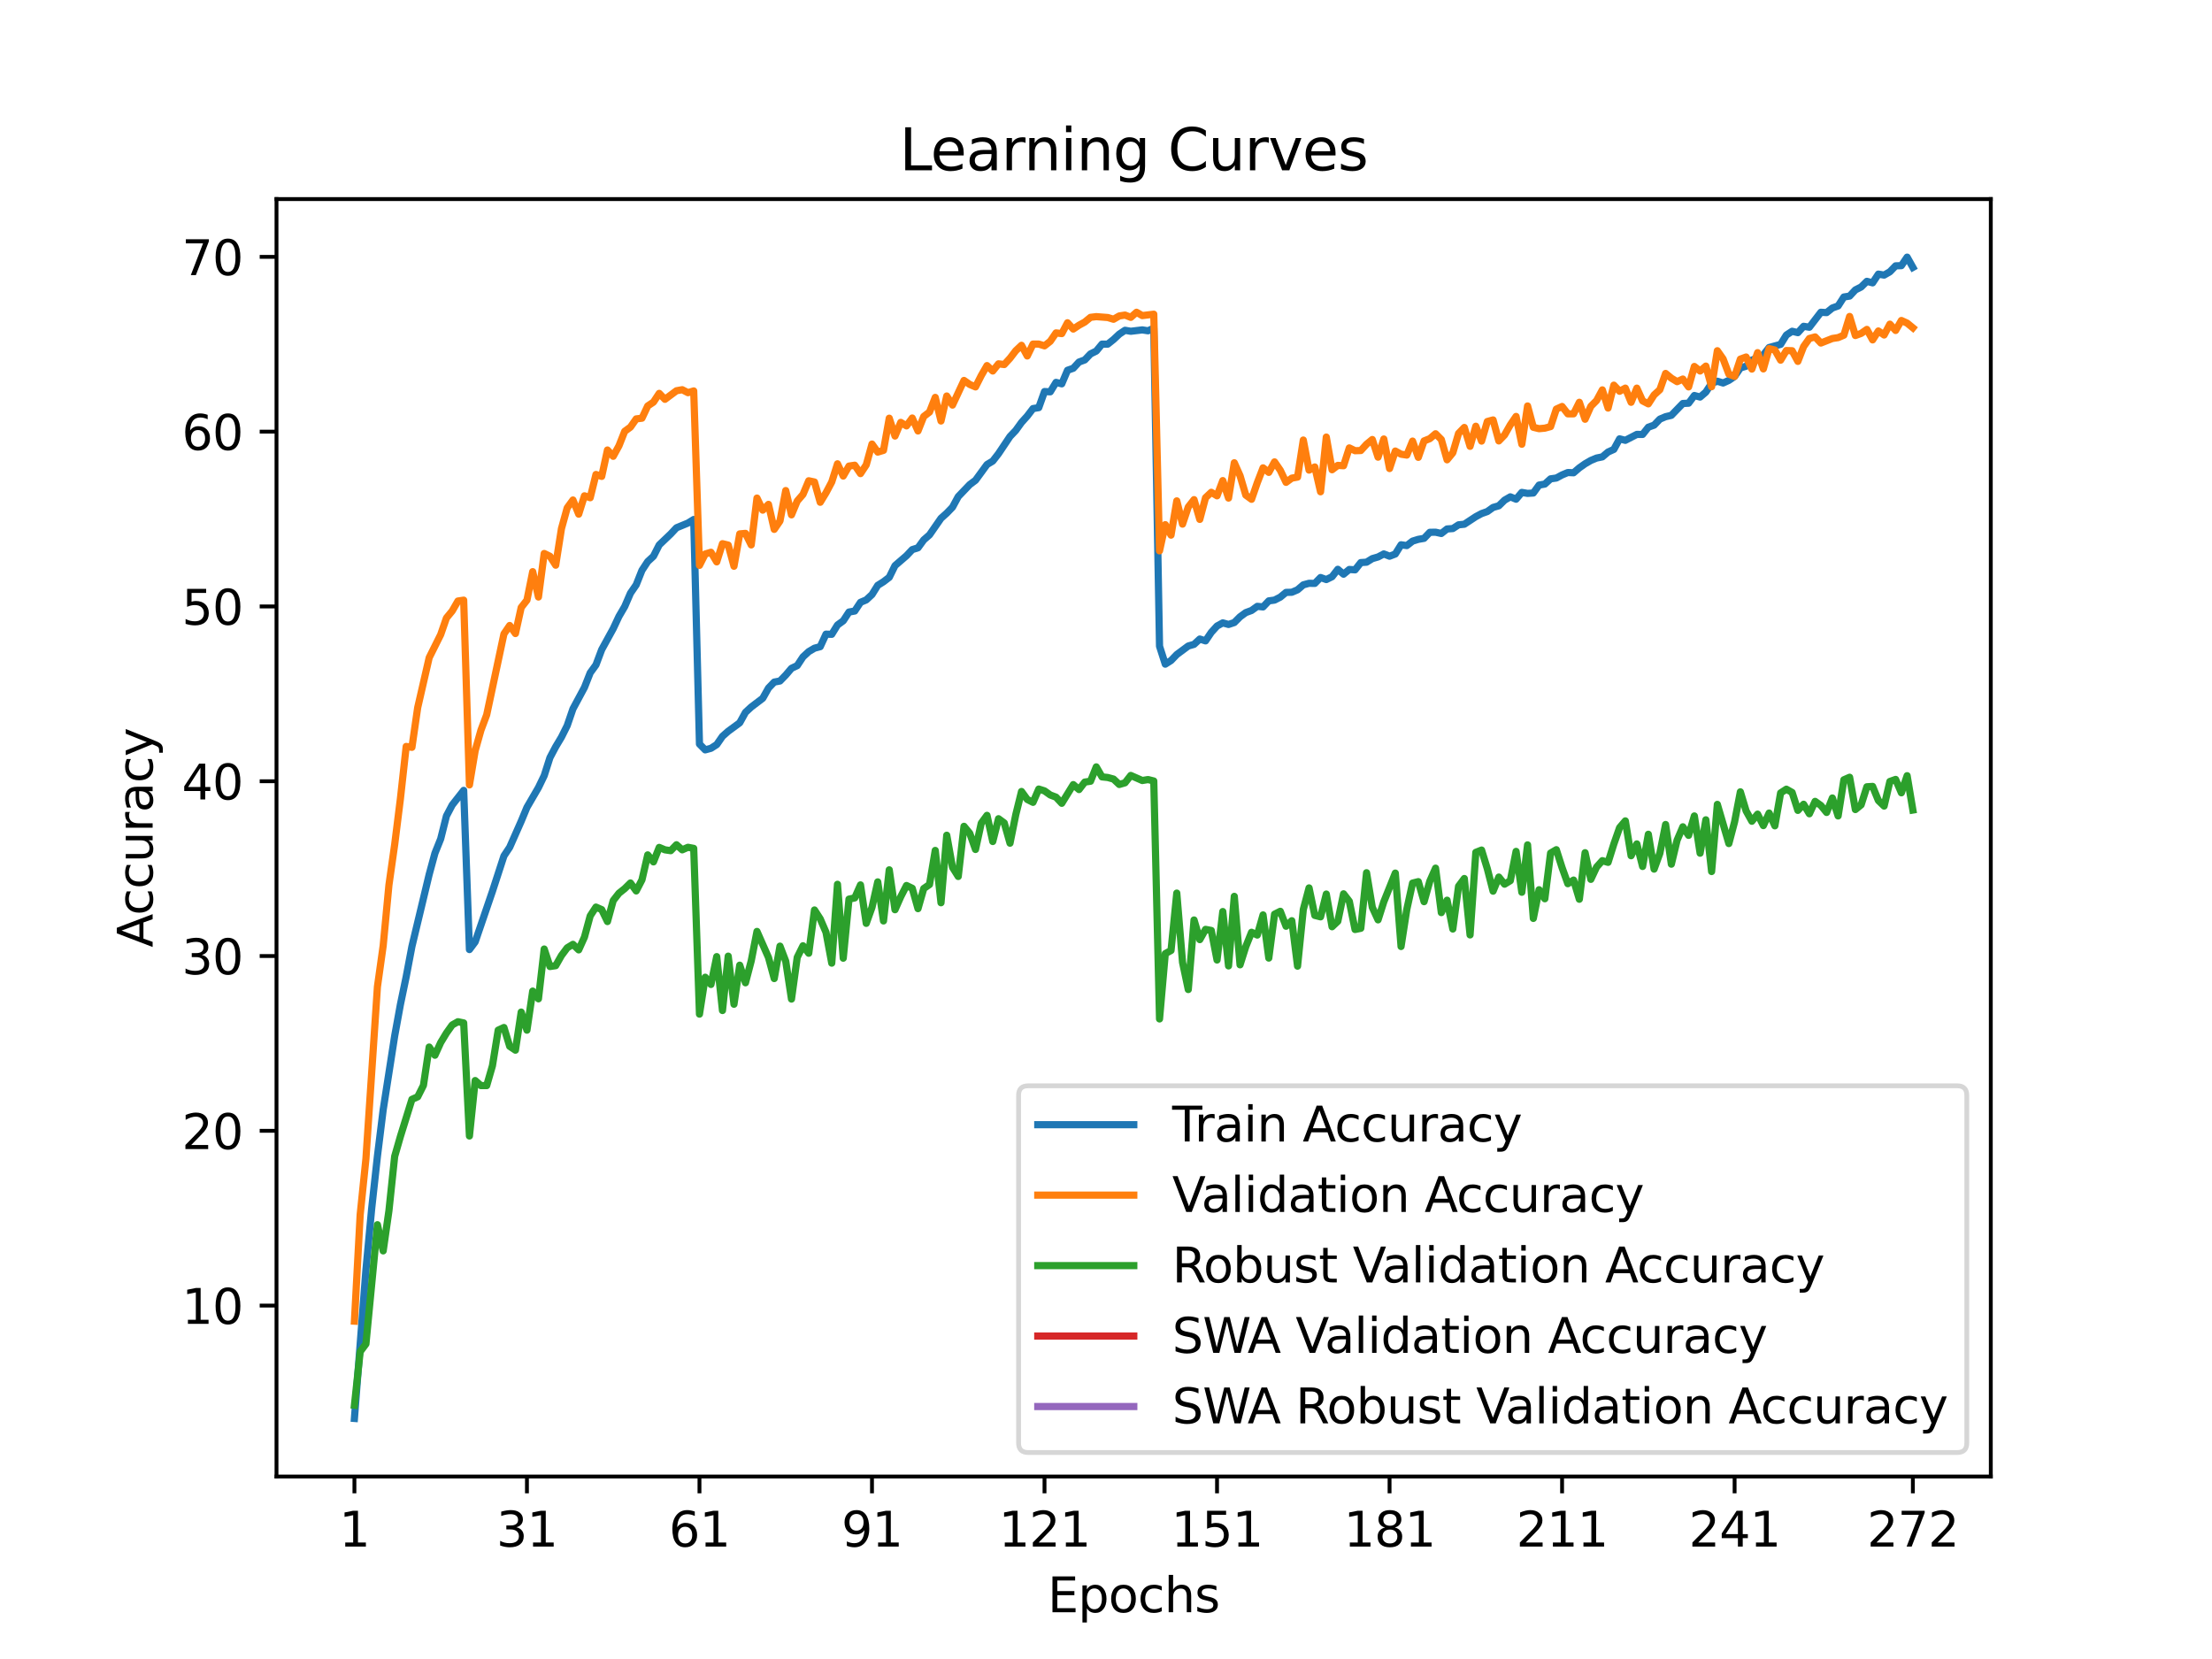<?xml version="1.0" encoding="utf-8" standalone="no"?>
<!DOCTYPE svg PUBLIC "-//W3C//DTD SVG 1.1//EN"
  "http://www.w3.org/Graphics/SVG/1.1/DTD/svg11.dtd">
<svg xmlns:xlink="http://www.w3.org/1999/xlink" width="460.8pt" height="345.6pt" viewBox="0 0 460.8 345.6" xmlns="http://www.w3.org/2000/svg" version="1.1">
 <defs>
  <style type="text/css">*{stroke-linejoin: round; stroke-linecap: butt}</style>
 </defs>
 <g id="figure_1">
  <g id="patch_1">
   <path d="M 0 345.6 
L 460.8 345.6 
L 460.8 0 
L 0 0 
z
" style="fill: #ffffff"/>
  </g>
  <g id="axes_1">
   <g id="patch_2">
    <path d="M 57.6 307.584 
L 414.72 307.584 
L 414.72 41.472 
L 57.6 41.472 
z
" style="fill: #ffffff"/>
   </g>
   <g id="matplotlib.axis_1">
    <g id="xtick_1">
     <g id="line2d_1">
      <defs>
       <path id="md0ba1ad8c0" d="M 0 0 
L 0 3.5 
" style="stroke: #000000; stroke-width: 0.8"/>
      </defs>
      <g>
       <use xlink:href="#md0ba1ad8c0" x="73.833" y="307.584" style="stroke: #000000; stroke-width: 0.8"/>
      </g>
     </g>
     <g id="text_1">
      <!-- 1 -->
      <g transform="translate(70.651 322.182) scale(0.1 -0.1)">
       <defs>
        <path id="DejaVuSans-31" d="M 794 531 
L 1825 531 
L 1825 4091 
L 703 3866 
L 703 4441 
L 1819 4666 
L 2450 4666 
L 2450 531 
L 3481 531 
L 3481 0 
L 794 0 
L 794 531 
z
" transform="scale(0.016)"/>
       </defs>
       <use xlink:href="#DejaVuSans-31"/>
      </g>
     </g>
    </g>
    <g id="xtick_2">
     <g id="line2d_2">
      <g>
       <use xlink:href="#md0ba1ad8c0" x="109.772" y="307.584" style="stroke: #000000; stroke-width: 0.8"/>
      </g>
     </g>
     <g id="text_2">
      <!-- 31 -->
      <g transform="translate(103.41 322.182) scale(0.1 -0.1)">
       <defs>
        <path id="DejaVuSans-33" d="M 2597 2516 
Q 3050 2419 3304 2112 
Q 3559 1806 3559 1356 
Q 3559 666 3084 287 
Q 2609 -91 1734 -91 
Q 1441 -91 1130 -33 
Q 819 25 488 141 
L 488 750 
Q 750 597 1062 519 
Q 1375 441 1716 441 
Q 2309 441 2620 675 
Q 2931 909 2931 1356 
Q 2931 1769 2642 2001 
Q 2353 2234 1838 2234 
L 1294 2234 
L 1294 2753 
L 1863 2753 
Q 2328 2753 2575 2939 
Q 2822 3125 2822 3475 
Q 2822 3834 2567 4026 
Q 2313 4219 1838 4219 
Q 1578 4219 1281 4162 
Q 984 4106 628 3988 
L 628 4550 
Q 988 4650 1302 4700 
Q 1616 4750 1894 4750 
Q 2613 4750 3031 4423 
Q 3450 4097 3450 3541 
Q 3450 3153 3228 2886 
Q 3006 2619 2597 2516 
z
" transform="scale(0.016)"/>
       </defs>
       <use xlink:href="#DejaVuSans-33"/>
       <use xlink:href="#DejaVuSans-31" x="63.623"/>
      </g>
     </g>
    </g>
    <g id="xtick_3">
     <g id="line2d_3">
      <g>
       <use xlink:href="#md0ba1ad8c0" x="145.712" y="307.584" style="stroke: #000000; stroke-width: 0.8"/>
      </g>
     </g>
     <g id="text_3">
      <!-- 61 -->
      <g transform="translate(139.349 322.182) scale(0.1 -0.1)">
       <defs>
        <path id="DejaVuSans-36" d="M 2113 2584 
Q 1688 2584 1439 2293 
Q 1191 2003 1191 1497 
Q 1191 994 1439 701 
Q 1688 409 2113 409 
Q 2538 409 2786 701 
Q 3034 994 3034 1497 
Q 3034 2003 2786 2293 
Q 2538 2584 2113 2584 
z
M 3366 4563 
L 3366 3988 
Q 3128 4100 2886 4159 
Q 2644 4219 2406 4219 
Q 1781 4219 1451 3797 
Q 1122 3375 1075 2522 
Q 1259 2794 1537 2939 
Q 1816 3084 2150 3084 
Q 2853 3084 3261 2657 
Q 3669 2231 3669 1497 
Q 3669 778 3244 343 
Q 2819 -91 2113 -91 
Q 1303 -91 875 529 
Q 447 1150 447 2328 
Q 447 3434 972 4092 
Q 1497 4750 2381 4750 
Q 2619 4750 2861 4703 
Q 3103 4656 3366 4563 
z
" transform="scale(0.016)"/>
       </defs>
       <use xlink:href="#DejaVuSans-36"/>
       <use xlink:href="#DejaVuSans-31" x="63.623"/>
      </g>
     </g>
    </g>
    <g id="xtick_4">
     <g id="line2d_4">
      <g>
       <use xlink:href="#md0ba1ad8c0" x="181.652" y="307.584" style="stroke: #000000; stroke-width: 0.8"/>
      </g>
     </g>
     <g id="text_4">
      <!-- 91 -->
      <g transform="translate(175.289 322.182) scale(0.1 -0.1)">
       <defs>
        <path id="DejaVuSans-39" d="M 703 97 
L 703 672 
Q 941 559 1184 500 
Q 1428 441 1663 441 
Q 2288 441 2617 861 
Q 2947 1281 2994 2138 
Q 2813 1869 2534 1725 
Q 2256 1581 1919 1581 
Q 1219 1581 811 2004 
Q 403 2428 403 3163 
Q 403 3881 828 4315 
Q 1253 4750 1959 4750 
Q 2769 4750 3195 4129 
Q 3622 3509 3622 2328 
Q 3622 1225 3098 567 
Q 2575 -91 1691 -91 
Q 1453 -91 1209 -44 
Q 966 3 703 97 
z
M 1959 2075 
Q 2384 2075 2632 2365 
Q 2881 2656 2881 3163 
Q 2881 3666 2632 3958 
Q 2384 4250 1959 4250 
Q 1534 4250 1286 3958 
Q 1038 3666 1038 3163 
Q 1038 2656 1286 2365 
Q 1534 2075 1959 2075 
z
" transform="scale(0.016)"/>
       </defs>
       <use xlink:href="#DejaVuSans-39"/>
       <use xlink:href="#DejaVuSans-31" x="63.623"/>
      </g>
     </g>
    </g>
    <g id="xtick_5">
     <g id="line2d_5">
      <g>
       <use xlink:href="#md0ba1ad8c0" x="217.591" y="307.584" style="stroke: #000000; stroke-width: 0.8"/>
      </g>
     </g>
     <g id="text_5">
      <!-- 121 -->
      <g transform="translate(208.047 322.182) scale(0.1 -0.1)">
       <defs>
        <path id="DejaVuSans-32" d="M 1228 531 
L 3431 531 
L 3431 0 
L 469 0 
L 469 531 
Q 828 903 1448 1529 
Q 2069 2156 2228 2338 
Q 2531 2678 2651 2914 
Q 2772 3150 2772 3378 
Q 2772 3750 2511 3984 
Q 2250 4219 1831 4219 
Q 1534 4219 1204 4116 
Q 875 4013 500 3803 
L 500 4441 
Q 881 4594 1212 4672 
Q 1544 4750 1819 4750 
Q 2544 4750 2975 4387 
Q 3406 4025 3406 3419 
Q 3406 3131 3298 2873 
Q 3191 2616 2906 2266 
Q 2828 2175 2409 1742 
Q 1991 1309 1228 531 
z
" transform="scale(0.016)"/>
       </defs>
       <use xlink:href="#DejaVuSans-31"/>
       <use xlink:href="#DejaVuSans-32" x="63.623"/>
       <use xlink:href="#DejaVuSans-31" x="127.246"/>
      </g>
     </g>
    </g>
    <g id="xtick_6">
     <g id="line2d_6">
      <g>
       <use xlink:href="#md0ba1ad8c0" x="253.531" y="307.584" style="stroke: #000000; stroke-width: 0.8"/>
      </g>
     </g>
     <g id="text_6">
      <!-- 151 -->
      <g transform="translate(243.987 322.182) scale(0.1 -0.1)">
       <defs>
        <path id="DejaVuSans-35" d="M 691 4666 
L 3169 4666 
L 3169 4134 
L 1269 4134 
L 1269 2991 
Q 1406 3038 1543 3061 
Q 1681 3084 1819 3084 
Q 2600 3084 3056 2656 
Q 3513 2228 3513 1497 
Q 3513 744 3044 326 
Q 2575 -91 1722 -91 
Q 1428 -91 1123 -41 
Q 819 9 494 109 
L 494 744 
Q 775 591 1075 516 
Q 1375 441 1709 441 
Q 2250 441 2565 725 
Q 2881 1009 2881 1497 
Q 2881 1984 2565 2268 
Q 2250 2553 1709 2553 
Q 1456 2553 1204 2497 
Q 953 2441 691 2322 
L 691 4666 
z
" transform="scale(0.016)"/>
       </defs>
       <use xlink:href="#DejaVuSans-31"/>
       <use xlink:href="#DejaVuSans-35" x="63.623"/>
       <use xlink:href="#DejaVuSans-31" x="127.246"/>
      </g>
     </g>
    </g>
    <g id="xtick_7">
     <g id="line2d_7">
      <g>
       <use xlink:href="#md0ba1ad8c0" x="289.47" y="307.584" style="stroke: #000000; stroke-width: 0.8"/>
      </g>
     </g>
     <g id="text_7">
      <!-- 181 -->
      <g transform="translate(279.927 322.182) scale(0.1 -0.1)">
       <defs>
        <path id="DejaVuSans-38" d="M 2034 2216 
Q 1584 2216 1326 1975 
Q 1069 1734 1069 1313 
Q 1069 891 1326 650 
Q 1584 409 2034 409 
Q 2484 409 2743 651 
Q 3003 894 3003 1313 
Q 3003 1734 2745 1975 
Q 2488 2216 2034 2216 
z
M 1403 2484 
Q 997 2584 770 2862 
Q 544 3141 544 3541 
Q 544 4100 942 4425 
Q 1341 4750 2034 4750 
Q 2731 4750 3128 4425 
Q 3525 4100 3525 3541 
Q 3525 3141 3298 2862 
Q 3072 2584 2669 2484 
Q 3125 2378 3379 2068 
Q 3634 1759 3634 1313 
Q 3634 634 3220 271 
Q 2806 -91 2034 -91 
Q 1263 -91 848 271 
Q 434 634 434 1313 
Q 434 1759 690 2068 
Q 947 2378 1403 2484 
z
M 1172 3481 
Q 1172 3119 1398 2916 
Q 1625 2713 2034 2713 
Q 2441 2713 2670 2916 
Q 2900 3119 2900 3481 
Q 2900 3844 2670 4047 
Q 2441 4250 2034 4250 
Q 1625 4250 1398 4047 
Q 1172 3844 1172 3481 
z
" transform="scale(0.016)"/>
       </defs>
       <use xlink:href="#DejaVuSans-31"/>
       <use xlink:href="#DejaVuSans-38" x="63.623"/>
       <use xlink:href="#DejaVuSans-31" x="127.246"/>
      </g>
     </g>
    </g>
    <g id="xtick_8">
     <g id="line2d_8">
      <g>
       <use xlink:href="#md0ba1ad8c0" x="325.41" y="307.584" style="stroke: #000000; stroke-width: 0.8"/>
      </g>
     </g>
     <g id="text_8">
      <!-- 211 -->
      <g transform="translate(315.866 322.182) scale(0.1 -0.1)">
       <use xlink:href="#DejaVuSans-32"/>
       <use xlink:href="#DejaVuSans-31" x="63.623"/>
       <use xlink:href="#DejaVuSans-31" x="127.246"/>
      </g>
     </g>
    </g>
    <g id="xtick_9">
     <g id="line2d_9">
      <g>
       <use xlink:href="#md0ba1ad8c0" x="361.35" y="307.584" style="stroke: #000000; stroke-width: 0.8"/>
      </g>
     </g>
     <g id="text_9">
      <!-- 241 -->
      <g transform="translate(351.806 322.182) scale(0.1 -0.1)">
       <defs>
        <path id="DejaVuSans-34" d="M 2419 4116 
L 825 1625 
L 2419 1625 
L 2419 4116 
z
M 2253 4666 
L 3047 4666 
L 3047 1625 
L 3713 1625 
L 3713 1100 
L 3047 1100 
L 3047 0 
L 2419 0 
L 2419 1100 
L 313 1100 
L 313 1709 
L 2253 4666 
z
" transform="scale(0.016)"/>
       </defs>
       <use xlink:href="#DejaVuSans-32"/>
       <use xlink:href="#DejaVuSans-34" x="63.623"/>
       <use xlink:href="#DejaVuSans-31" x="127.246"/>
      </g>
     </g>
    </g>
    <g id="xtick_10">
     <g id="line2d_10">
      <g>
       <use xlink:href="#md0ba1ad8c0" x="398.487" y="307.584" style="stroke: #000000; stroke-width: 0.8"/>
      </g>
     </g>
     <g id="text_10">
      <!-- 272 -->
      <g transform="translate(388.944 322.182) scale(0.1 -0.1)">
       <defs>
        <path id="DejaVuSans-37" d="M 525 4666 
L 3525 4666 
L 3525 4397 
L 1831 0 
L 1172 0 
L 2766 4134 
L 525 4134 
L 525 4666 
z
" transform="scale(0.016)"/>
       </defs>
       <use xlink:href="#DejaVuSans-32"/>
       <use xlink:href="#DejaVuSans-37" x="63.623"/>
       <use xlink:href="#DejaVuSans-32" x="127.246"/>
      </g>
     </g>
    </g>
    <g id="text_11">
     <!-- Epochs -->
     <g transform="translate(218.244 335.861) scale(0.1 -0.1)">
      <defs>
       <path id="DejaVuSans-45" d="M 628 4666 
L 3578 4666 
L 3578 4134 
L 1259 4134 
L 1259 2753 
L 3481 2753 
L 3481 2222 
L 1259 2222 
L 1259 531 
L 3634 531 
L 3634 0 
L 628 0 
L 628 4666 
z
" transform="scale(0.016)"/>
       <path id="DejaVuSans-70" d="M 1159 525 
L 1159 -1331 
L 581 -1331 
L 581 3500 
L 1159 3500 
L 1159 2969 
Q 1341 3281 1617 3432 
Q 1894 3584 2278 3584 
Q 2916 3584 3314 3078 
Q 3713 2572 3713 1747 
Q 3713 922 3314 415 
Q 2916 -91 2278 -91 
Q 1894 -91 1617 61 
Q 1341 213 1159 525 
z
M 3116 1747 
Q 3116 2381 2855 2742 
Q 2594 3103 2138 3103 
Q 1681 3103 1420 2742 
Q 1159 2381 1159 1747 
Q 1159 1113 1420 752 
Q 1681 391 2138 391 
Q 2594 391 2855 752 
Q 3116 1113 3116 1747 
z
" transform="scale(0.016)"/>
       <path id="DejaVuSans-6f" d="M 1959 3097 
Q 1497 3097 1228 2736 
Q 959 2375 959 1747 
Q 959 1119 1226 758 
Q 1494 397 1959 397 
Q 2419 397 2687 759 
Q 2956 1122 2956 1747 
Q 2956 2369 2687 2733 
Q 2419 3097 1959 3097 
z
M 1959 3584 
Q 2709 3584 3137 3096 
Q 3566 2609 3566 1747 
Q 3566 888 3137 398 
Q 2709 -91 1959 -91 
Q 1206 -91 779 398 
Q 353 888 353 1747 
Q 353 2609 779 3096 
Q 1206 3584 1959 3584 
z
" transform="scale(0.016)"/>
       <path id="DejaVuSans-63" d="M 3122 3366 
L 3122 2828 
Q 2878 2963 2633 3030 
Q 2388 3097 2138 3097 
Q 1578 3097 1268 2742 
Q 959 2388 959 1747 
Q 959 1106 1268 751 
Q 1578 397 2138 397 
Q 2388 397 2633 464 
Q 2878 531 3122 666 
L 3122 134 
Q 2881 22 2623 -34 
Q 2366 -91 2075 -91 
Q 1284 -91 818 406 
Q 353 903 353 1747 
Q 353 2603 823 3093 
Q 1294 3584 2113 3584 
Q 2378 3584 2631 3529 
Q 2884 3475 3122 3366 
z
" transform="scale(0.016)"/>
       <path id="DejaVuSans-68" d="M 3513 2113 
L 3513 0 
L 2938 0 
L 2938 2094 
Q 2938 2591 2744 2837 
Q 2550 3084 2163 3084 
Q 1697 3084 1428 2787 
Q 1159 2491 1159 1978 
L 1159 0 
L 581 0 
L 581 4863 
L 1159 4863 
L 1159 2956 
Q 1366 3272 1645 3428 
Q 1925 3584 2291 3584 
Q 2894 3584 3203 3211 
Q 3513 2838 3513 2113 
z
" transform="scale(0.016)"/>
       <path id="DejaVuSans-73" d="M 2834 3397 
L 2834 2853 
Q 2591 2978 2328 3040 
Q 2066 3103 1784 3103 
Q 1356 3103 1142 2972 
Q 928 2841 928 2578 
Q 928 2378 1081 2264 
Q 1234 2150 1697 2047 
L 1894 2003 
Q 2506 1872 2764 1633 
Q 3022 1394 3022 966 
Q 3022 478 2636 193 
Q 2250 -91 1575 -91 
Q 1294 -91 989 -36 
Q 684 19 347 128 
L 347 722 
Q 666 556 975 473 
Q 1284 391 1588 391 
Q 1994 391 2212 530 
Q 2431 669 2431 922 
Q 2431 1156 2273 1281 
Q 2116 1406 1581 1522 
L 1381 1569 
Q 847 1681 609 1914 
Q 372 2147 372 2553 
Q 372 3047 722 3315 
Q 1072 3584 1716 3584 
Q 2034 3584 2315 3537 
Q 2597 3491 2834 3397 
z
" transform="scale(0.016)"/>
      </defs>
      <use xlink:href="#DejaVuSans-45"/>
      <use xlink:href="#DejaVuSans-70" x="63.184"/>
      <use xlink:href="#DejaVuSans-6f" x="126.66"/>
      <use xlink:href="#DejaVuSans-63" x="187.842"/>
      <use xlink:href="#DejaVuSans-68" x="242.822"/>
      <use xlink:href="#DejaVuSans-73" x="306.201"/>
     </g>
    </g>
   </g>
   <g id="matplotlib.axis_2">
    <g id="ytick_1">
     <g id="line2d_11">
      <defs>
       <path id="ma05be4a421" d="M 0 0 
L -3.5 0 
" style="stroke: #000000; stroke-width: 0.8"/>
      </defs>
      <g>
       <use xlink:href="#ma05be4a421" x="57.6" y="271.981" style="stroke: #000000; stroke-width: 0.8"/>
      </g>
     </g>
     <g id="text_12">
      <!-- 10 -->
      <g transform="translate(37.875 275.78) scale(0.1 -0.1)">
       <defs>
        <path id="DejaVuSans-30" d="M 2034 4250 
Q 1547 4250 1301 3770 
Q 1056 3291 1056 2328 
Q 1056 1369 1301 889 
Q 1547 409 2034 409 
Q 2525 409 2770 889 
Q 3016 1369 3016 2328 
Q 3016 3291 2770 3770 
Q 2525 4250 2034 4250 
z
M 2034 4750 
Q 2819 4750 3233 4129 
Q 3647 3509 3647 2328 
Q 3647 1150 3233 529 
Q 2819 -91 2034 -91 
Q 1250 -91 836 529 
Q 422 1150 422 2328 
Q 422 3509 836 4129 
Q 1250 4750 2034 4750 
z
" transform="scale(0.016)"/>
       </defs>
       <use xlink:href="#DejaVuSans-31"/>
       <use xlink:href="#DejaVuSans-30" x="63.623"/>
      </g>
     </g>
    </g>
    <g id="ytick_2">
     <g id="line2d_12">
      <g>
       <use xlink:href="#ma05be4a421" x="57.6" y="235.569" style="stroke: #000000; stroke-width: 0.8"/>
      </g>
     </g>
     <g id="text_13">
      <!-- 20 -->
      <g transform="translate(37.875 239.368) scale(0.1 -0.1)">
       <use xlink:href="#DejaVuSans-32"/>
       <use xlink:href="#DejaVuSans-30" x="63.623"/>
      </g>
     </g>
    </g>
    <g id="ytick_3">
     <g id="line2d_13">
      <g>
       <use xlink:href="#ma05be4a421" x="57.6" y="199.157" style="stroke: #000000; stroke-width: 0.8"/>
      </g>
     </g>
     <g id="text_14">
      <!-- 30 -->
      <g transform="translate(37.875 202.956) scale(0.1 -0.1)">
       <use xlink:href="#DejaVuSans-33"/>
       <use xlink:href="#DejaVuSans-30" x="63.623"/>
      </g>
     </g>
    </g>
    <g id="ytick_4">
     <g id="line2d_14">
      <g>
       <use xlink:href="#ma05be4a421" x="57.6" y="162.745" style="stroke: #000000; stroke-width: 0.8"/>
      </g>
     </g>
     <g id="text_15">
      <!-- 40 -->
      <g transform="translate(37.875 166.544) scale(0.1 -0.1)">
       <use xlink:href="#DejaVuSans-34"/>
       <use xlink:href="#DejaVuSans-30" x="63.623"/>
      </g>
     </g>
    </g>
    <g id="ytick_5">
     <g id="line2d_15">
      <g>
       <use xlink:href="#ma05be4a421" x="57.6" y="126.333" style="stroke: #000000; stroke-width: 0.8"/>
      </g>
     </g>
     <g id="text_16">
      <!-- 50 -->
      <g transform="translate(37.875 130.133) scale(0.1 -0.1)">
       <use xlink:href="#DejaVuSans-35"/>
       <use xlink:href="#DejaVuSans-30" x="63.623"/>
      </g>
     </g>
    </g>
    <g id="ytick_6">
     <g id="line2d_16">
      <g>
       <use xlink:href="#ma05be4a421" x="57.6" y="89.922" style="stroke: #000000; stroke-width: 0.8"/>
      </g>
     </g>
     <g id="text_17">
      <!-- 60 -->
      <g transform="translate(37.875 93.721) scale(0.1 -0.1)">
       <use xlink:href="#DejaVuSans-36"/>
       <use xlink:href="#DejaVuSans-30" x="63.623"/>
      </g>
     </g>
    </g>
    <g id="ytick_7">
     <g id="line2d_17">
      <g>
       <use xlink:href="#ma05be4a421" x="57.6" y="53.51" style="stroke: #000000; stroke-width: 0.8"/>
      </g>
     </g>
     <g id="text_18">
      <!-- 70 -->
      <g transform="translate(37.875 57.309) scale(0.1 -0.1)">
       <use xlink:href="#DejaVuSans-37"/>
       <use xlink:href="#DejaVuSans-30" x="63.623"/>
      </g>
     </g>
    </g>
    <g id="text_19">
     <!-- Accuracy -->
     <g transform="translate(31.795 197.356) rotate(-90) scale(0.1 -0.1)">
      <defs>
       <path id="DejaVuSans-41" d="M 2188 4044 
L 1331 1722 
L 3047 1722 
L 2188 4044 
z
M 1831 4666 
L 2547 4666 
L 4325 0 
L 3669 0 
L 3244 1197 
L 1141 1197 
L 716 0 
L 50 0 
L 1831 4666 
z
" transform="scale(0.016)"/>
       <path id="DejaVuSans-75" d="M 544 1381 
L 544 3500 
L 1119 3500 
L 1119 1403 
Q 1119 906 1312 657 
Q 1506 409 1894 409 
Q 2359 409 2629 706 
Q 2900 1003 2900 1516 
L 2900 3500 
L 3475 3500 
L 3475 0 
L 2900 0 
L 2900 538 
Q 2691 219 2414 64 
Q 2138 -91 1772 -91 
Q 1169 -91 856 284 
Q 544 659 544 1381 
z
M 1991 3584 
L 1991 3584 
z
" transform="scale(0.016)"/>
       <path id="DejaVuSans-72" d="M 2631 2963 
Q 2534 3019 2420 3045 
Q 2306 3072 2169 3072 
Q 1681 3072 1420 2755 
Q 1159 2438 1159 1844 
L 1159 0 
L 581 0 
L 581 3500 
L 1159 3500 
L 1159 2956 
Q 1341 3275 1631 3429 
Q 1922 3584 2338 3584 
Q 2397 3584 2469 3576 
Q 2541 3569 2628 3553 
L 2631 2963 
z
" transform="scale(0.016)"/>
       <path id="DejaVuSans-61" d="M 2194 1759 
Q 1497 1759 1228 1600 
Q 959 1441 959 1056 
Q 959 750 1161 570 
Q 1363 391 1709 391 
Q 2188 391 2477 730 
Q 2766 1069 2766 1631 
L 2766 1759 
L 2194 1759 
z
M 3341 1997 
L 3341 0 
L 2766 0 
L 2766 531 
Q 2569 213 2275 61 
Q 1981 -91 1556 -91 
Q 1019 -91 701 211 
Q 384 513 384 1019 
Q 384 1609 779 1909 
Q 1175 2209 1959 2209 
L 2766 2209 
L 2766 2266 
Q 2766 2663 2505 2880 
Q 2244 3097 1772 3097 
Q 1472 3097 1187 3025 
Q 903 2953 641 2809 
L 641 3341 
Q 956 3463 1253 3523 
Q 1550 3584 1831 3584 
Q 2591 3584 2966 3190 
Q 3341 2797 3341 1997 
z
" transform="scale(0.016)"/>
       <path id="DejaVuSans-79" d="M 2059 -325 
Q 1816 -950 1584 -1140 
Q 1353 -1331 966 -1331 
L 506 -1331 
L 506 -850 
L 844 -850 
Q 1081 -850 1212 -737 
Q 1344 -625 1503 -206 
L 1606 56 
L 191 3500 
L 800 3500 
L 1894 763 
L 2988 3500 
L 3597 3500 
L 2059 -325 
z
" transform="scale(0.016)"/>
      </defs>
      <use xlink:href="#DejaVuSans-41"/>
      <use xlink:href="#DejaVuSans-63" x="66.658"/>
      <use xlink:href="#DejaVuSans-63" x="121.639"/>
      <use xlink:href="#DejaVuSans-75" x="176.619"/>
      <use xlink:href="#DejaVuSans-72" x="239.998"/>
      <use xlink:href="#DejaVuSans-61" x="281.111"/>
      <use xlink:href="#DejaVuSans-63" x="342.391"/>
      <use xlink:href="#DejaVuSans-79" x="397.371"/>
     </g>
    </g>
   </g>
   <g id="line2d_18">
    <path d="M 73.833 295.488 
L 76.229 264.567 
L 77.427 251.768 
L 78.625 240.856 
L 79.823 231.188 
L 82.219 215.804 
L 83.417 209.232 
L 84.615 203.475 
L 85.813 197.147 
L 89.407 182.156 
L 90.605 177.74 
L 91.803 174.754 
L 93.001 169.977 
L 94.199 167.701 
L 96.594 164.653 
L 97.792 197.81 
L 98.99 196.204 
L 102.584 185.677 
L 104.98 178.308 
L 106.178 176.498 
L 108.574 171.08 
L 109.772 168.192 
L 112.168 164.067 
L 113.366 161.584 
L 114.564 157.83 
L 115.762 155.565 
L 116.96 153.562 
L 118.158 151.159 
L 119.356 147.667 
L 121.752 143.207 
L 122.95 140.163 
L 124.148 138.513 
L 125.346 135.323 
L 127.742 130.961 
L 128.94 128.405 
L 130.138 126.352 
L 131.336 123.573 
L 132.534 121.829 
L 133.732 118.811 
L 134.93 116.983 
L 136.128 115.876 
L 137.326 113.516 
L 139.722 111.23 
L 140.92 109.948 
L 143.316 108.961 
L 144.514 108.218 
L 145.712 154.997 
L 146.91 156.213 
L 148.108 155.882 
L 149.306 155.117 
L 150.504 153.384 
L 151.702 152.328 
L 154.098 150.573 
L 155.296 148.395 
L 156.494 147.285 
L 158.89 145.468 
L 160.088 143.338 
L 161.286 142.089 
L 162.484 141.863 
L 163.682 140.632 
L 164.88 139.223 
L 166.078 138.659 
L 167.276 136.842 
L 168.474 135.739 
L 169.672 135.032 
L 170.87 134.712 
L 172.068 132.108 
L 173.266 132.141 
L 174.464 130.2 
L 175.662 129.33 
L 176.86 127.499 
L 178.058 127.287 
L 179.256 125.478 
L 180.454 124.972 
L 181.652 123.857 
L 182.85 121.938 
L 184.048 121.188 
L 185.246 120.267 
L 186.444 117.831 
L 188.84 115.767 
L 190.037 114.496 
L 191.235 114.117 
L 192.433 112.468 
L 193.631 111.426 
L 196.027 107.971 
L 197.225 106.9 
L 198.423 105.655 
L 199.621 103.449 
L 202.017 100.947 
L 203.215 100.051 
L 205.611 96.771 
L 206.809 96.05 
L 208.007 94.506 
L 210.403 90.927 
L 211.601 89.667 
L 212.799 88.003 
L 213.997 86.674 
L 215.195 85.112 
L 216.393 84.919 
L 217.591 81.569 
L 218.789 81.623 
L 219.987 79.657 
L 221.185 79.959 
L 222.383 77.134 
L 223.581 76.715 
L 224.779 75.419 
L 225.977 74.978 
L 227.175 73.722 
L 228.373 73.136 
L 229.571 71.687 
L 230.769 71.687 
L 231.967 70.729 
L 233.165 69.607 
L 234.363 68.806 
L 235.561 69.01 
L 237.957 68.723 
L 239.155 68.908 
L 240.353 68.362 
L 241.551 134.621 
L 242.749 138.357 
L 243.947 137.596 
L 245.145 136.35 
L 247.541 134.573 
L 248.739 134.231 
L 249.937 133.124 
L 251.135 133.506 
L 252.333 131.73 
L 253.531 130.411 
L 254.729 129.756 
L 255.927 130.087 
L 257.125 129.687 
L 258.323 128.489 
L 259.521 127.615 
L 260.719 127.174 
L 261.917 126.311 
L 263.115 126.432 
L 264.313 125.172 
L 265.511 125.008 
L 266.709 124.393 
L 267.907 123.406 
L 269.105 123.38 
L 270.303 122.867 
L 271.501 121.836 
L 272.699 121.512 
L 273.897 121.534 
L 275.095 120.307 
L 276.293 120.733 
L 277.491 120.143 
L 278.689 118.596 
L 279.887 119.615 
L 281.085 118.629 
L 282.283 118.709 
L 283.48 117.194 
L 284.678 117.114 
L 285.876 116.371 
L 287.074 116.025 
L 288.272 115.392 
L 289.47 115.869 
L 290.668 115.41 
L 291.866 113.491 
L 293.064 113.655 
L 294.262 112.726 
L 295.46 112.355 
L 296.658 112.147 
L 297.856 110.891 
L 299.054 110.869 
L 300.252 111.135 
L 301.45 110.192 
L 302.648 110.108 
L 303.846 109.329 
L 305.044 109.205 
L 307.44 107.629 
L 308.638 106.988 
L 309.836 106.565 
L 311.034 105.71 
L 312.232 105.364 
L 313.43 104.191 
L 314.628 103.5 
L 315.826 103.991 
L 317.024 102.578 
L 318.222 102.782 
L 319.42 102.702 
L 320.618 101.049 
L 321.816 100.841 
L 323.014 99.753 
L 324.212 99.582 
L 325.41 98.937 
L 326.608 98.435 
L 327.806 98.486 
L 329.004 97.459 
L 330.202 96.614 
L 331.4 95.922 
L 332.598 95.42 
L 333.796 95.176 
L 334.994 94.16 
L 336.192 93.617 
L 337.39 91.422 
L 338.588 91.728 
L 340.984 90.493 
L 342.182 90.5 
L 343.38 88.993 
L 344.578 88.563 
L 345.776 87.314 
L 346.974 86.805 
L 348.172 86.524 
L 350.568 84.052 
L 351.766 83.997 
L 352.964 82.392 
L 354.162 82.712 
L 355.36 81.682 
L 356.558 79.857 
L 357.756 79.417 
L 358.954 79.784 
L 360.152 79.238 
L 361.35 78.423 
L 362.548 76.646 
L 363.746 76.289 
L 364.944 75.022 
L 366.142 74.548 
L 367.34 73.929 
L 368.538 72.393 
L 370.934 71.741 
L 372.132 69.793 
L 373.33 69.01 
L 374.528 69.298 
L 375.726 67.976 
L 376.924 68.169 
L 379.319 65.052 
L 380.517 65.121 
L 381.715 64.16 
L 382.913 63.734 
L 384.111 61.87 
L 385.309 61.681 
L 386.507 60.392 
L 387.705 59.787 
L 388.903 58.607 
L 390.101 58.921 
L 391.299 57.104 
L 392.497 57.307 
L 393.695 56.616 
L 394.893 55.378 
L 396.091 55.341 
L 397.289 53.568 
L 398.487 55.705 
L 398.487 55.705 
" clip-path="url(#p62669d6a59)" style="fill: none; stroke: #1f77b4; stroke-width: 1.5; stroke-linecap: square"/>
   </g>
   <g id="line2d_19">
    <path d="M 73.833 275.221 
L 75.031 253.046 
L 76.229 241.395 
L 78.625 205.565 
L 79.823 197.009 
L 81.021 184.374 
L 82.219 175.926 
L 83.417 166.35 
L 84.615 155.499 
L 85.813 155.681 
L 87.011 147.416 
L 89.407 137.002 
L 91.803 132.196 
L 93.001 128.737 
L 94.199 127.28 
L 95.396 125.205 
L 96.594 125.023 
L 97.792 163.51 
L 98.99 156.373 
L 100.188 152.113 
L 101.386 148.909 
L 104.98 132.05 
L 106.178 130.302 
L 107.376 131.977 
L 108.574 126.552 
L 109.772 125.023 
L 110.97 119.087 
L 112.168 124.367 
L 113.366 115.301 
L 114.564 115.883 
L 115.762 117.74 
L 116.96 110.13 
L 118.158 105.797 
L 119.356 104.159 
L 120.554 107.108 
L 121.752 103.285 
L 122.95 103.685 
L 124.148 98.842 
L 125.346 99.243 
L 126.544 93.745 
L 127.742 95.056 
L 128.94 92.871 
L 130.138 89.849 
L 131.336 88.975 
L 132.534 87.263 
L 133.732 87.118 
L 134.93 84.569 
L 136.128 83.768 
L 137.326 81.947 
L 138.524 83.185 
L 140.92 81.401 
L 142.118 81.183 
L 143.316 81.802 
L 144.514 81.438 
L 145.712 117.777 
L 146.91 115.41 
L 148.108 115.046 
L 149.306 117.048 
L 150.504 113.262 
L 151.702 113.553 
L 152.9 117.959 
L 154.098 111.222 
L 155.296 111.113 
L 156.494 113.516 
L 157.692 103.758 
L 158.89 106.27 
L 160.088 105.069 
L 161.286 110.276 
L 162.484 108.528 
L 163.682 102.192 
L 164.88 107.254 
L 166.078 104.377 
L 167.276 102.993 
L 168.474 100.153 
L 169.672 100.408 
L 170.87 104.632 
L 172.068 102.666 
L 173.266 100.408 
L 174.464 96.621 
L 175.662 99.17 
L 176.86 97.095 
L 178.058 96.913 
L 179.256 98.66 
L 180.454 96.84 
L 181.652 92.507 
L 182.85 94.182 
L 184.048 93.818 
L 185.246 87.118 
L 186.444 90.832 
L 187.642 87.992 
L 188.84 88.72 
L 190.037 87.081 
L 191.235 89.776 
L 192.433 86.754 
L 193.631 85.843 
L 194.829 82.785 
L 196.027 87.7 
L 197.225 82.494 
L 198.423 84.387 
L 200.819 79.253 
L 202.017 80.09 
L 203.215 80.6 
L 204.413 78.233 
L 205.611 76.158 
L 206.809 77.287 
L 208.007 75.794 
L 209.205 75.939 
L 210.403 74.629 
L 211.601 73.063 
L 212.799 71.934 
L 213.997 74.155 
L 215.195 71.679 
L 216.393 71.679 
L 217.591 72.043 
L 218.789 71.097 
L 219.987 69.349 
L 221.185 69.495 
L 222.383 67.237 
L 223.581 68.548 
L 224.779 67.747 
L 225.977 67.091 
L 227.175 66.108 
L 228.373 65.963 
L 230.769 66.145 
L 231.967 66.509 
L 233.165 65.817 
L 234.363 65.635 
L 235.561 66.108 
L 236.759 65.052 
L 237.957 65.744 
L 240.353 65.453 
L 241.551 114.754 
L 242.749 109.293 
L 243.947 111.477 
L 245.145 104.341 
L 246.343 109.183 
L 247.541 105.615 
L 248.739 104.086 
L 249.937 108.2 
L 251.135 103.685 
L 252.333 102.556 
L 253.531 103.285 
L 254.729 100.117 
L 255.927 103.758 
L 257.125 96.403 
L 258.323 99.097 
L 259.521 103.139 
L 260.719 104.013 
L 261.917 100.554 
L 263.115 97.459 
L 264.313 98.405 
L 265.511 96.221 
L 266.709 97.969 
L 267.907 100.481 
L 269.105 99.607 
L 270.303 99.389 
L 271.501 91.669 
L 272.699 97.932 
L 273.897 97.277 
L 275.095 102.447 
L 276.293 91.05 
L 277.491 97.859 
L 278.689 96.949 
L 279.887 97.022 
L 281.085 93.308 
L 282.283 93.89 
L 283.48 93.854 
L 284.678 92.543 
L 285.876 91.56 
L 287.074 95.238 
L 288.272 91.451 
L 289.47 97.604 
L 290.668 93.963 
L 291.866 94.619 
L 293.064 94.801 
L 294.262 91.888 
L 295.46 95.274 
L 296.658 91.851 
L 297.856 91.378 
L 299.054 90.358 
L 300.252 91.56 
L 301.45 95.784 
L 302.648 94.327 
L 303.846 90.286 
L 305.044 89.048 
L 306.242 92.98 
L 307.44 88.793 
L 308.638 91.888 
L 309.836 87.81 
L 311.034 87.482 
L 312.232 91.851 
L 313.43 90.613 
L 314.628 88.501 
L 315.826 86.754 
L 317.024 92.543 
L 318.222 84.569 
L 319.42 89.011 
L 320.618 89.303 
L 321.816 89.193 
L 323.014 88.866 
L 324.212 85.224 
L 325.41 84.678 
L 326.608 86.208 
L 327.806 86.208 
L 329.004 83.804 
L 330.202 87.336 
L 331.4 84.642 
L 332.598 83.44 
L 333.796 81.219 
L 334.994 85.006 
L 336.192 80.236 
L 337.39 81.51 
L 338.588 80.855 
L 339.786 83.804 
L 340.984 80.855 
L 342.182 83.513 
L 343.38 84.132 
L 344.578 82.275 
L 345.776 81.183 
L 346.974 77.796 
L 348.172 78.78 
L 349.37 79.508 
L 350.568 78.962 
L 351.766 80.6 
L 352.964 76.34 
L 354.162 77.287 
L 355.36 76.267 
L 356.558 80.564 
L 357.756 73.063 
L 358.954 74.774 
L 360.152 77.942 
L 361.35 78.415 
L 362.548 74.811 
L 363.746 74.374 
L 364.944 76.886 
L 366.142 73.463 
L 367.34 76.85 
L 368.538 72.626 
L 369.736 72.917 
L 370.934 75.029 
L 372.132 73.026 
L 373.33 73.063 
L 374.528 75.284 
L 375.726 72.189 
L 376.924 70.514 
L 378.121 70.186 
L 379.319 71.461 
L 381.715 70.514 
L 382.913 70.332 
L 384.111 69.822 
L 385.309 65.926 
L 386.507 69.895 
L 387.705 69.458 
L 388.903 68.621 
L 390.101 70.805 
L 391.299 68.948 
L 392.497 69.786 
L 393.695 67.528 
L 394.893 68.839 
L 396.091 66.764 
L 397.289 67.31 
L 398.487 68.293 
L 398.487 68.293 
" clip-path="url(#p62669d6a59)" style="fill: none; stroke: #ff7f0e; stroke-width: 1.5; stroke-linecap: square"/>
   </g>
   <g id="line2d_20">
    <path d="M 73.833 292.748 
L 75.031 281.573 
L 76.229 279.966 
L 78.625 255.131 
L 79.823 260.58 
L 81.021 252.218 
L 82.219 240.892 
L 83.417 236.724 
L 85.813 229.015 
L 87.011 228.487 
L 88.209 226.102 
L 89.407 218.116 
L 90.605 219.824 
L 91.803 217.187 
L 93.001 215.203 
L 94.199 213.521 
L 95.396 212.843 
L 96.594 213.094 
L 97.792 236.649 
L 98.99 225.097 
L 100.188 226.152 
L 101.386 226.152 
L 102.584 222.008 
L 103.782 214.601 
L 104.98 214.048 
L 106.178 217.966 
L 107.376 218.769 
L 108.574 210.834 
L 109.772 214.601 
L 110.97 206.464 
L 112.168 208.072 
L 113.366 197.7 
L 114.564 201.342 
L 115.762 201.166 
L 116.96 199.056 
L 118.158 197.449 
L 119.356 196.721 
L 120.554 197.876 
L 121.752 195.214 
L 122.95 190.795 
L 124.148 188.962 
L 125.346 189.489 
L 126.544 191.975 
L 127.742 187.606 
L 128.94 186.074 
L 130.138 185.12 
L 131.336 183.939 
L 132.534 185.597 
L 133.732 183.286 
L 134.93 178.088 
L 136.128 179.545 
L 137.326 176.531 
L 138.524 177.034 
L 139.722 177.209 
L 140.92 175.979 
L 142.118 177.034 
L 143.316 176.506 
L 144.514 176.732 
L 145.712 211.261 
L 146.91 203.577 
L 148.108 205.083 
L 149.306 199.282 
L 150.504 210.507 
L 151.702 199.182 
L 152.9 209.202 
L 154.098 201.065 
L 155.296 204.732 
L 156.494 200.161 
L 157.692 194.034 
L 160.088 199.458 
L 161.286 203.853 
L 162.484 197.098 
L 163.682 200.237 
L 164.88 208.122 
L 166.078 199.433 
L 167.276 197.022 
L 168.474 198.579 
L 169.672 189.564 
L 170.87 191.423 
L 172.068 194.21 
L 173.266 200.639 
L 174.464 184.216 
L 175.662 199.609 
L 176.86 187.304 
L 178.058 187.053 
L 179.256 184.341 
L 180.454 192.352 
L 181.652 189.012 
L 182.85 183.713 
L 184.048 191.849 
L 185.246 181.202 
L 186.444 189.514 
L 187.642 186.802 
L 188.84 184.467 
L 190.037 185.044 
L 191.235 189.288 
L 192.433 185.094 
L 193.631 184.266 
L 194.829 177.159 
L 196.027 188.058 
L 197.225 173.995 
L 198.423 180.675 
L 199.621 182.583 
L 200.819 172.137 
L 202.017 173.593 
L 203.215 176.958 
L 204.413 171.484 
L 205.611 169.852 
L 206.809 175.301 
L 208.007 170.555 
L 209.205 171.434 
L 210.403 175.652 
L 211.601 169.726 
L 212.799 164.88 
L 213.997 166.537 
L 215.195 167.14 
L 216.393 164.377 
L 217.591 164.754 
L 218.789 165.608 
L 219.987 166.06 
L 221.185 167.341 
L 223.581 163.448 
L 224.779 164.478 
L 225.977 162.921 
L 227.175 162.745 
L 228.373 159.757 
L 229.571 161.841 
L 230.769 161.967 
L 231.967 162.293 
L 233.165 163.423 
L 234.363 163.072 
L 235.561 161.54 
L 237.957 162.594 
L 239.155 162.394 
L 240.353 162.695 
L 241.551 212.265 
L 242.749 198.655 
L 243.947 198.002 
L 245.145 186.049 
L 246.343 200.463 
L 247.541 206.138 
L 248.739 191.649 
L 249.937 195.742 
L 251.135 193.607 
L 252.333 193.833 
L 253.531 199.986 
L 254.729 189.891 
L 255.927 201.216 
L 257.125 186.727 
L 258.323 200.99 
L 259.521 197.198 
L 260.719 194.21 
L 261.917 194.788 
L 263.115 190.594 
L 264.313 199.584 
L 265.511 190.443 
L 266.709 189.841 
L 267.907 192.954 
L 269.105 191.799 
L 270.303 201.266 
L 271.501 189.464 
L 272.699 184.969 
L 273.897 190.694 
L 275.095 190.996 
L 276.293 186.25 
L 277.491 193.055 
L 278.689 191.925 
L 279.887 186.199 
L 281.085 187.756 
L 282.283 193.632 
L 283.48 193.381 
L 284.678 181.805 
L 285.876 189.012 
L 287.074 191.623 
L 288.272 187.857 
L 290.668 181.88 
L 291.866 197.173 
L 293.064 189.439 
L 294.262 183.964 
L 295.46 183.663 
L 296.658 187.832 
L 297.856 183.563 
L 299.054 180.851 
L 300.252 190.117 
L 301.45 187.53 
L 302.648 193.532 
L 303.846 184.617 
L 305.044 183.01 
L 306.242 194.762 
L 307.44 177.561 
L 308.638 177.084 
L 309.836 180.976 
L 311.034 185.647 
L 312.232 182.709 
L 313.43 184.19 
L 314.628 183.462 
L 315.826 177.36 
L 317.024 185.873 
L 318.222 176.004 
L 319.42 191.322 
L 320.618 185.346 
L 321.816 187.229 
L 323.014 177.712 
L 324.212 177.009 
L 325.41 180.75 
L 326.608 184.09 
L 327.806 183.337 
L 329.004 187.329 
L 330.202 177.636 
L 331.4 183.186 
L 332.598 180.625 
L 333.796 179.294 
L 334.994 179.645 
L 336.192 175.828 
L 337.39 172.413 
L 338.588 171.007 
L 339.786 178.264 
L 340.984 175.803 
L 342.182 180.499 
L 343.38 173.794 
L 344.578 181.051 
L 345.776 177.762 
L 346.974 171.76 
L 348.172 180.022 
L 349.37 175.025 
L 350.568 172.237 
L 351.766 174.02 
L 352.964 169.977 
L 354.162 177.737 
L 355.36 170.781 
L 356.558 181.554 
L 357.756 167.567 
L 360.152 175.728 
L 361.35 171.183 
L 362.548 164.955 
L 363.746 168.923 
L 364.944 171.082 
L 366.142 169.601 
L 367.34 171.986 
L 368.538 169.375 
L 369.736 172.036 
L 370.934 165.181 
L 372.132 164.403 
L 373.33 165.081 
L 374.528 168.822 
L 375.726 167.541 
L 376.924 169.525 
L 378.121 166.939 
L 379.319 167.793 
L 380.517 169.249 
L 381.715 166.236 
L 382.913 169.977 
L 384.111 162.444 
L 385.309 161.916 
L 386.507 168.646 
L 387.705 167.667 
L 388.903 163.9 
L 390.101 163.825 
L 391.299 166.763 
L 392.497 167.918 
L 393.695 162.795 
L 394.893 162.368 
L 396.091 165.156 
L 397.289 161.59 
L 398.487 168.747 
L 398.487 168.747 
" clip-path="url(#p62669d6a59)" style="fill: none; stroke: #2ca02c; stroke-width: 1.5; stroke-linecap: square"/>
   </g>
   <g id="line2d_21">
    <path d="M 398.487 68.548 
" clip-path="url(#p62669d6a59)" style="fill: none; stroke: #d62728; stroke-width: 1.5; stroke-linecap: square"/>
   </g>
   <g id="line2d_22">
    <path d="M 398.487 164.629 
" clip-path="url(#p62669d6a59)" style="fill: none; stroke: #9467bd; stroke-width: 1.5; stroke-linecap: square"/>
   </g>
   <g id="patch_3">
    <path d="M 57.6 307.584 
L 57.6 41.472 
" style="fill: none; stroke: #000000; stroke-width: 0.8; stroke-linejoin: miter; stroke-linecap: square"/>
   </g>
   <g id="patch_4">
    <path d="M 414.72 307.584 
L 414.72 41.472 
" style="fill: none; stroke: #000000; stroke-width: 0.8; stroke-linejoin: miter; stroke-linecap: square"/>
   </g>
   <g id="patch_5">
    <path d="M 57.6 307.584 
L 414.72 307.584 
" style="fill: none; stroke: #000000; stroke-width: 0.8; stroke-linejoin: miter; stroke-linecap: square"/>
   </g>
   <g id="patch_6">
    <path d="M 57.6 41.472 
L 414.72 41.472 
" style="fill: none; stroke: #000000; stroke-width: 0.8; stroke-linejoin: miter; stroke-linecap: square"/>
   </g>
   <g id="text_20">
    <!-- Learning Curves -->
    <g transform="translate(187.376 35.472) scale(0.12 -0.12)">
     <defs>
      <path id="DejaVuSans-4c" d="M 628 4666 
L 1259 4666 
L 1259 531 
L 3531 531 
L 3531 0 
L 628 0 
L 628 4666 
z
" transform="scale(0.016)"/>
      <path id="DejaVuSans-65" d="M 3597 1894 
L 3597 1613 
L 953 1613 
Q 991 1019 1311 708 
Q 1631 397 2203 397 
Q 2534 397 2845 478 
Q 3156 559 3463 722 
L 3463 178 
Q 3153 47 2828 -22 
Q 2503 -91 2169 -91 
Q 1331 -91 842 396 
Q 353 884 353 1716 
Q 353 2575 817 3079 
Q 1281 3584 2069 3584 
Q 2775 3584 3186 3129 
Q 3597 2675 3597 1894 
z
M 3022 2063 
Q 3016 2534 2758 2815 
Q 2500 3097 2075 3097 
Q 1594 3097 1305 2825 
Q 1016 2553 972 2059 
L 3022 2063 
z
" transform="scale(0.016)"/>
      <path id="DejaVuSans-6e" d="M 3513 2113 
L 3513 0 
L 2938 0 
L 2938 2094 
Q 2938 2591 2744 2837 
Q 2550 3084 2163 3084 
Q 1697 3084 1428 2787 
Q 1159 2491 1159 1978 
L 1159 0 
L 581 0 
L 581 3500 
L 1159 3500 
L 1159 2956 
Q 1366 3272 1645 3428 
Q 1925 3584 2291 3584 
Q 2894 3584 3203 3211 
Q 3513 2838 3513 2113 
z
" transform="scale(0.016)"/>
      <path id="DejaVuSans-69" d="M 603 3500 
L 1178 3500 
L 1178 0 
L 603 0 
L 603 3500 
z
M 603 4863 
L 1178 4863 
L 1178 4134 
L 603 4134 
L 603 4863 
z
" transform="scale(0.016)"/>
      <path id="DejaVuSans-67" d="M 2906 1791 
Q 2906 2416 2648 2759 
Q 2391 3103 1925 3103 
Q 1463 3103 1205 2759 
Q 947 2416 947 1791 
Q 947 1169 1205 825 
Q 1463 481 1925 481 
Q 2391 481 2648 825 
Q 2906 1169 2906 1791 
z
M 3481 434 
Q 3481 -459 3084 -895 
Q 2688 -1331 1869 -1331 
Q 1566 -1331 1297 -1286 
Q 1028 -1241 775 -1147 
L 775 -588 
Q 1028 -725 1275 -790 
Q 1522 -856 1778 -856 
Q 2344 -856 2625 -561 
Q 2906 -266 2906 331 
L 2906 616 
Q 2728 306 2450 153 
Q 2172 0 1784 0 
Q 1141 0 747 490 
Q 353 981 353 1791 
Q 353 2603 747 3093 
Q 1141 3584 1784 3584 
Q 2172 3584 2450 3431 
Q 2728 3278 2906 2969 
L 2906 3500 
L 3481 3500 
L 3481 434 
z
" transform="scale(0.016)"/>
      <path id="DejaVuSans-20" transform="scale(0.016)"/>
      <path id="DejaVuSans-43" d="M 4122 4306 
L 4122 3641 
Q 3803 3938 3442 4084 
Q 3081 4231 2675 4231 
Q 1875 4231 1450 3742 
Q 1025 3253 1025 2328 
Q 1025 1406 1450 917 
Q 1875 428 2675 428 
Q 3081 428 3442 575 
Q 3803 722 4122 1019 
L 4122 359 
Q 3791 134 3420 21 
Q 3050 -91 2638 -91 
Q 1578 -91 968 557 
Q 359 1206 359 2328 
Q 359 3453 968 4101 
Q 1578 4750 2638 4750 
Q 3056 4750 3426 4639 
Q 3797 4528 4122 4306 
z
" transform="scale(0.016)"/>
      <path id="DejaVuSans-76" d="M 191 3500 
L 800 3500 
L 1894 563 
L 2988 3500 
L 3597 3500 
L 2284 0 
L 1503 0 
L 191 3500 
z
" transform="scale(0.016)"/>
     </defs>
     <use xlink:href="#DejaVuSans-4c"/>
     <use xlink:href="#DejaVuSans-65" x="53.963"/>
     <use xlink:href="#DejaVuSans-61" x="115.486"/>
     <use xlink:href="#DejaVuSans-72" x="176.766"/>
     <use xlink:href="#DejaVuSans-6e" x="216.129"/>
     <use xlink:href="#DejaVuSans-69" x="279.508"/>
     <use xlink:href="#DejaVuSans-6e" x="307.291"/>
     <use xlink:href="#DejaVuSans-67" x="370.67"/>
     <use xlink:href="#DejaVuSans-20" x="434.146"/>
     <use xlink:href="#DejaVuSans-43" x="465.934"/>
     <use xlink:href="#DejaVuSans-75" x="535.758"/>
     <use xlink:href="#DejaVuSans-72" x="599.137"/>
     <use xlink:href="#DejaVuSans-76" x="640.25"/>
     <use xlink:href="#DejaVuSans-65" x="699.43"/>
     <use xlink:href="#DejaVuSans-73" x="760.953"/>
    </g>
   </g>
   <g id="legend_1">
    <g id="patch_7">
     <path d="M 214.189 302.584 
L 407.72 302.584 
Q 409.72 302.584 409.72 300.584 
L 409.72 228.193 
Q 409.72 226.193 407.72 226.193 
L 214.189 226.193 
Q 212.189 226.193 212.189 228.193 
L 212.189 300.584 
Q 212.189 302.584 214.189 302.584 
z
" style="fill: #ffffff; opacity: 0.8; stroke: #cccccc; stroke-linejoin: miter"/>
    </g>
    <g id="line2d_23">
     <path d="M 216.189 234.292 
L 226.189 234.292 
L 236.189 234.292 
" style="fill: none; stroke: #1f77b4; stroke-width: 1.5; stroke-linecap: square"/>
    </g>
    <g id="text_21">
     <!-- Train Accuracy -->
     <g transform="translate(244.189 237.792) scale(0.1 -0.1)">
      <defs>
       <path id="DejaVuSans-54" d="M -19 4666 
L 3928 4666 
L 3928 4134 
L 2272 4134 
L 2272 0 
L 1638 0 
L 1638 4134 
L -19 4134 
L -19 4666 
z
" transform="scale(0.016)"/>
      </defs>
      <use xlink:href="#DejaVuSans-54"/>
      <use xlink:href="#DejaVuSans-72" x="46.334"/>
      <use xlink:href="#DejaVuSans-61" x="87.447"/>
      <use xlink:href="#DejaVuSans-69" x="148.727"/>
      <use xlink:href="#DejaVuSans-6e" x="176.51"/>
      <use xlink:href="#DejaVuSans-20" x="239.889"/>
      <use xlink:href="#DejaVuSans-41" x="271.676"/>
      <use xlink:href="#DejaVuSans-63" x="338.334"/>
      <use xlink:href="#DejaVuSans-63" x="393.314"/>
      <use xlink:href="#DejaVuSans-75" x="448.295"/>
      <use xlink:href="#DejaVuSans-72" x="511.674"/>
      <use xlink:href="#DejaVuSans-61" x="552.787"/>
      <use xlink:href="#DejaVuSans-63" x="614.066"/>
      <use xlink:href="#DejaVuSans-79" x="669.047"/>
     </g>
    </g>
    <g id="line2d_24">
     <path d="M 216.189 248.97 
L 226.189 248.97 
L 236.189 248.97 
" style="fill: none; stroke: #ff7f0e; stroke-width: 1.5; stroke-linecap: square"/>
    </g>
    <g id="text_22">
     <!-- Validation Accuracy -->
     <g transform="translate(244.189 252.47) scale(0.1 -0.1)">
      <defs>
       <path id="DejaVuSans-56" d="M 1831 0 
L 50 4666 
L 709 4666 
L 2188 738 
L 3669 4666 
L 4325 4666 
L 2547 0 
L 1831 0 
z
" transform="scale(0.016)"/>
       <path id="DejaVuSans-6c" d="M 603 4863 
L 1178 4863 
L 1178 0 
L 603 0 
L 603 4863 
z
" transform="scale(0.016)"/>
       <path id="DejaVuSans-64" d="M 2906 2969 
L 2906 4863 
L 3481 4863 
L 3481 0 
L 2906 0 
L 2906 525 
Q 2725 213 2448 61 
Q 2172 -91 1784 -91 
Q 1150 -91 751 415 
Q 353 922 353 1747 
Q 353 2572 751 3078 
Q 1150 3584 1784 3584 
Q 2172 3584 2448 3432 
Q 2725 3281 2906 2969 
z
M 947 1747 
Q 947 1113 1208 752 
Q 1469 391 1925 391 
Q 2381 391 2643 752 
Q 2906 1113 2906 1747 
Q 2906 2381 2643 2742 
Q 2381 3103 1925 3103 
Q 1469 3103 1208 2742 
Q 947 2381 947 1747 
z
" transform="scale(0.016)"/>
       <path id="DejaVuSans-74" d="M 1172 4494 
L 1172 3500 
L 2356 3500 
L 2356 3053 
L 1172 3053 
L 1172 1153 
Q 1172 725 1289 603 
Q 1406 481 1766 481 
L 2356 481 
L 2356 0 
L 1766 0 
Q 1100 0 847 248 
Q 594 497 594 1153 
L 594 3053 
L 172 3053 
L 172 3500 
L 594 3500 
L 594 4494 
L 1172 4494 
z
" transform="scale(0.016)"/>
      </defs>
      <use xlink:href="#DejaVuSans-56"/>
      <use xlink:href="#DejaVuSans-61" x="60.658"/>
      <use xlink:href="#DejaVuSans-6c" x="121.938"/>
      <use xlink:href="#DejaVuSans-69" x="149.721"/>
      <use xlink:href="#DejaVuSans-64" x="177.504"/>
      <use xlink:href="#DejaVuSans-61" x="240.98"/>
      <use xlink:href="#DejaVuSans-74" x="302.26"/>
      <use xlink:href="#DejaVuSans-69" x="341.469"/>
      <use xlink:href="#DejaVuSans-6f" x="369.252"/>
      <use xlink:href="#DejaVuSans-6e" x="430.434"/>
      <use xlink:href="#DejaVuSans-20" x="493.812"/>
      <use xlink:href="#DejaVuSans-41" x="525.6"/>
      <use xlink:href="#DejaVuSans-63" x="592.258"/>
      <use xlink:href="#DejaVuSans-63" x="647.238"/>
      <use xlink:href="#DejaVuSans-75" x="702.219"/>
      <use xlink:href="#DejaVuSans-72" x="765.598"/>
      <use xlink:href="#DejaVuSans-61" x="806.711"/>
      <use xlink:href="#DejaVuSans-63" x="867.99"/>
      <use xlink:href="#DejaVuSans-79" x="922.971"/>
     </g>
    </g>
    <g id="line2d_25">
     <path d="M 216.189 263.648 
L 226.189 263.648 
L 236.189 263.648 
" style="fill: none; stroke: #2ca02c; stroke-width: 1.5; stroke-linecap: square"/>
    </g>
    <g id="text_23">
     <!-- Robust Validation Accuracy -->
     <g transform="translate(244.189 267.148) scale(0.1 -0.1)">
      <defs>
       <path id="DejaVuSans-52" d="M 2841 2188 
Q 3044 2119 3236 1894 
Q 3428 1669 3622 1275 
L 4263 0 
L 3584 0 
L 2988 1197 
Q 2756 1666 2539 1819 
Q 2322 1972 1947 1972 
L 1259 1972 
L 1259 0 
L 628 0 
L 628 4666 
L 2053 4666 
Q 2853 4666 3247 4331 
Q 3641 3997 3641 3322 
Q 3641 2881 3436 2590 
Q 3231 2300 2841 2188 
z
M 1259 4147 
L 1259 2491 
L 2053 2491 
Q 2509 2491 2742 2702 
Q 2975 2913 2975 3322 
Q 2975 3731 2742 3939 
Q 2509 4147 2053 4147 
L 1259 4147 
z
" transform="scale(0.016)"/>
       <path id="DejaVuSans-62" d="M 3116 1747 
Q 3116 2381 2855 2742 
Q 2594 3103 2138 3103 
Q 1681 3103 1420 2742 
Q 1159 2381 1159 1747 
Q 1159 1113 1420 752 
Q 1681 391 2138 391 
Q 2594 391 2855 752 
Q 3116 1113 3116 1747 
z
M 1159 2969 
Q 1341 3281 1617 3432 
Q 1894 3584 2278 3584 
Q 2916 3584 3314 3078 
Q 3713 2572 3713 1747 
Q 3713 922 3314 415 
Q 2916 -91 2278 -91 
Q 1894 -91 1617 61 
Q 1341 213 1159 525 
L 1159 0 
L 581 0 
L 581 4863 
L 1159 4863 
L 1159 2969 
z
" transform="scale(0.016)"/>
      </defs>
      <use xlink:href="#DejaVuSans-52"/>
      <use xlink:href="#DejaVuSans-6f" x="64.982"/>
      <use xlink:href="#DejaVuSans-62" x="126.164"/>
      <use xlink:href="#DejaVuSans-75" x="189.641"/>
      <use xlink:href="#DejaVuSans-73" x="253.02"/>
      <use xlink:href="#DejaVuSans-74" x="305.119"/>
      <use xlink:href="#DejaVuSans-20" x="344.328"/>
      <use xlink:href="#DejaVuSans-56" x="376.115"/>
      <use xlink:href="#DejaVuSans-61" x="436.773"/>
      <use xlink:href="#DejaVuSans-6c" x="498.053"/>
      <use xlink:href="#DejaVuSans-69" x="525.836"/>
      <use xlink:href="#DejaVuSans-64" x="553.619"/>
      <use xlink:href="#DejaVuSans-61" x="617.096"/>
      <use xlink:href="#DejaVuSans-74" x="678.375"/>
      <use xlink:href="#DejaVuSans-69" x="717.584"/>
      <use xlink:href="#DejaVuSans-6f" x="745.367"/>
      <use xlink:href="#DejaVuSans-6e" x="806.549"/>
      <use xlink:href="#DejaVuSans-20" x="869.928"/>
      <use xlink:href="#DejaVuSans-41" x="901.715"/>
      <use xlink:href="#DejaVuSans-63" x="968.373"/>
      <use xlink:href="#DejaVuSans-63" x="1023.354"/>
      <use xlink:href="#DejaVuSans-75" x="1078.334"/>
      <use xlink:href="#DejaVuSans-72" x="1141.713"/>
      <use xlink:href="#DejaVuSans-61" x="1182.826"/>
      <use xlink:href="#DejaVuSans-63" x="1244.105"/>
      <use xlink:href="#DejaVuSans-79" x="1299.086"/>
     </g>
    </g>
    <g id="line2d_26">
     <path d="M 216.189 278.326 
L 226.189 278.326 
L 236.189 278.326 
" style="fill: none; stroke: #d62728; stroke-width: 1.5; stroke-linecap: square"/>
    </g>
    <g id="text_24">
     <!-- SWA Validation Accuracy -->
     <g transform="translate(244.189 281.826) scale(0.1 -0.1)">
      <defs>
       <path id="DejaVuSans-53" d="M 3425 4513 
L 3425 3897 
Q 3066 4069 2747 4153 
Q 2428 4238 2131 4238 
Q 1616 4238 1336 4038 
Q 1056 3838 1056 3469 
Q 1056 3159 1242 3001 
Q 1428 2844 1947 2747 
L 2328 2669 
Q 3034 2534 3370 2195 
Q 3706 1856 3706 1288 
Q 3706 609 3251 259 
Q 2797 -91 1919 -91 
Q 1588 -91 1214 -16 
Q 841 59 441 206 
L 441 856 
Q 825 641 1194 531 
Q 1563 422 1919 422 
Q 2459 422 2753 634 
Q 3047 847 3047 1241 
Q 3047 1584 2836 1778 
Q 2625 1972 2144 2069 
L 1759 2144 
Q 1053 2284 737 2584 
Q 422 2884 422 3419 
Q 422 4038 858 4394 
Q 1294 4750 2059 4750 
Q 2388 4750 2728 4690 
Q 3069 4631 3425 4513 
z
" transform="scale(0.016)"/>
       <path id="DejaVuSans-57" d="M 213 4666 
L 850 4666 
L 1831 722 
L 2809 4666 
L 3519 4666 
L 4500 722 
L 5478 4666 
L 6119 4666 
L 4947 0 
L 4153 0 
L 3169 4050 
L 2175 0 
L 1381 0 
L 213 4666 
z
" transform="scale(0.016)"/>
      </defs>
      <use xlink:href="#DejaVuSans-53"/>
      <use xlink:href="#DejaVuSans-57" x="63.477"/>
      <use xlink:href="#DejaVuSans-41" x="156.854"/>
      <use xlink:href="#DejaVuSans-20" x="225.262"/>
      <use xlink:href="#DejaVuSans-56" x="257.049"/>
      <use xlink:href="#DejaVuSans-61" x="317.707"/>
      <use xlink:href="#DejaVuSans-6c" x="378.986"/>
      <use xlink:href="#DejaVuSans-69" x="406.77"/>
      <use xlink:href="#DejaVuSans-64" x="434.553"/>
      <use xlink:href="#DejaVuSans-61" x="498.029"/>
      <use xlink:href="#DejaVuSans-74" x="559.309"/>
      <use xlink:href="#DejaVuSans-69" x="598.518"/>
      <use xlink:href="#DejaVuSans-6f" x="626.301"/>
      <use xlink:href="#DejaVuSans-6e" x="687.482"/>
      <use xlink:href="#DejaVuSans-20" x="750.861"/>
      <use xlink:href="#DejaVuSans-41" x="782.648"/>
      <use xlink:href="#DejaVuSans-63" x="849.307"/>
      <use xlink:href="#DejaVuSans-63" x="904.287"/>
      <use xlink:href="#DejaVuSans-75" x="959.268"/>
      <use xlink:href="#DejaVuSans-72" x="1022.646"/>
      <use xlink:href="#DejaVuSans-61" x="1063.76"/>
      <use xlink:href="#DejaVuSans-63" x="1125.039"/>
      <use xlink:href="#DejaVuSans-79" x="1180.02"/>
     </g>
    </g>
    <g id="line2d_27">
     <path d="M 216.189 293.004 
L 226.189 293.004 
L 236.189 293.004 
" style="fill: none; stroke: #9467bd; stroke-width: 1.5; stroke-linecap: square"/>
    </g>
    <g id="text_25">
     <!-- SWA Robust Validation Accuracy -->
     <g transform="translate(244.189 296.504) scale(0.1 -0.1)">
      <use xlink:href="#DejaVuSans-53"/>
      <use xlink:href="#DejaVuSans-57" x="63.477"/>
      <use xlink:href="#DejaVuSans-41" x="156.854"/>
      <use xlink:href="#DejaVuSans-20" x="225.262"/>
      <use xlink:href="#DejaVuSans-52" x="257.049"/>
      <use xlink:href="#DejaVuSans-6f" x="322.031"/>
      <use xlink:href="#DejaVuSans-62" x="383.213"/>
      <use xlink:href="#DejaVuSans-75" x="446.689"/>
      <use xlink:href="#DejaVuSans-73" x="510.068"/>
      <use xlink:href="#DejaVuSans-74" x="562.168"/>
      <use xlink:href="#DejaVuSans-20" x="601.377"/>
      <use xlink:href="#DejaVuSans-56" x="633.164"/>
      <use xlink:href="#DejaVuSans-61" x="693.822"/>
      <use xlink:href="#DejaVuSans-6c" x="755.102"/>
      <use xlink:href="#DejaVuSans-69" x="782.885"/>
      <use xlink:href="#DejaVuSans-64" x="810.668"/>
      <use xlink:href="#DejaVuSans-61" x="874.145"/>
      <use xlink:href="#DejaVuSans-74" x="935.424"/>
      <use xlink:href="#DejaVuSans-69" x="974.633"/>
      <use xlink:href="#DejaVuSans-6f" x="1002.416"/>
      <use xlink:href="#DejaVuSans-6e" x="1063.598"/>
      <use xlink:href="#DejaVuSans-20" x="1126.977"/>
      <use xlink:href="#DejaVuSans-41" x="1158.764"/>
      <use xlink:href="#DejaVuSans-63" x="1225.422"/>
      <use xlink:href="#DejaVuSans-63" x="1280.402"/>
      <use xlink:href="#DejaVuSans-75" x="1335.383"/>
      <use xlink:href="#DejaVuSans-72" x="1398.762"/>
      <use xlink:href="#DejaVuSans-61" x="1439.875"/>
      <use xlink:href="#DejaVuSans-63" x="1501.154"/>
      <use xlink:href="#DejaVuSans-79" x="1556.135"/>
     </g>
    </g>
   </g>
  </g>
 </g>
 <defs>
  <clipPath id="p62669d6a59">
   <rect x="57.6" y="41.472" width="357.12" height="266.112"/>
  </clipPath>
 </defs>
</svg>
